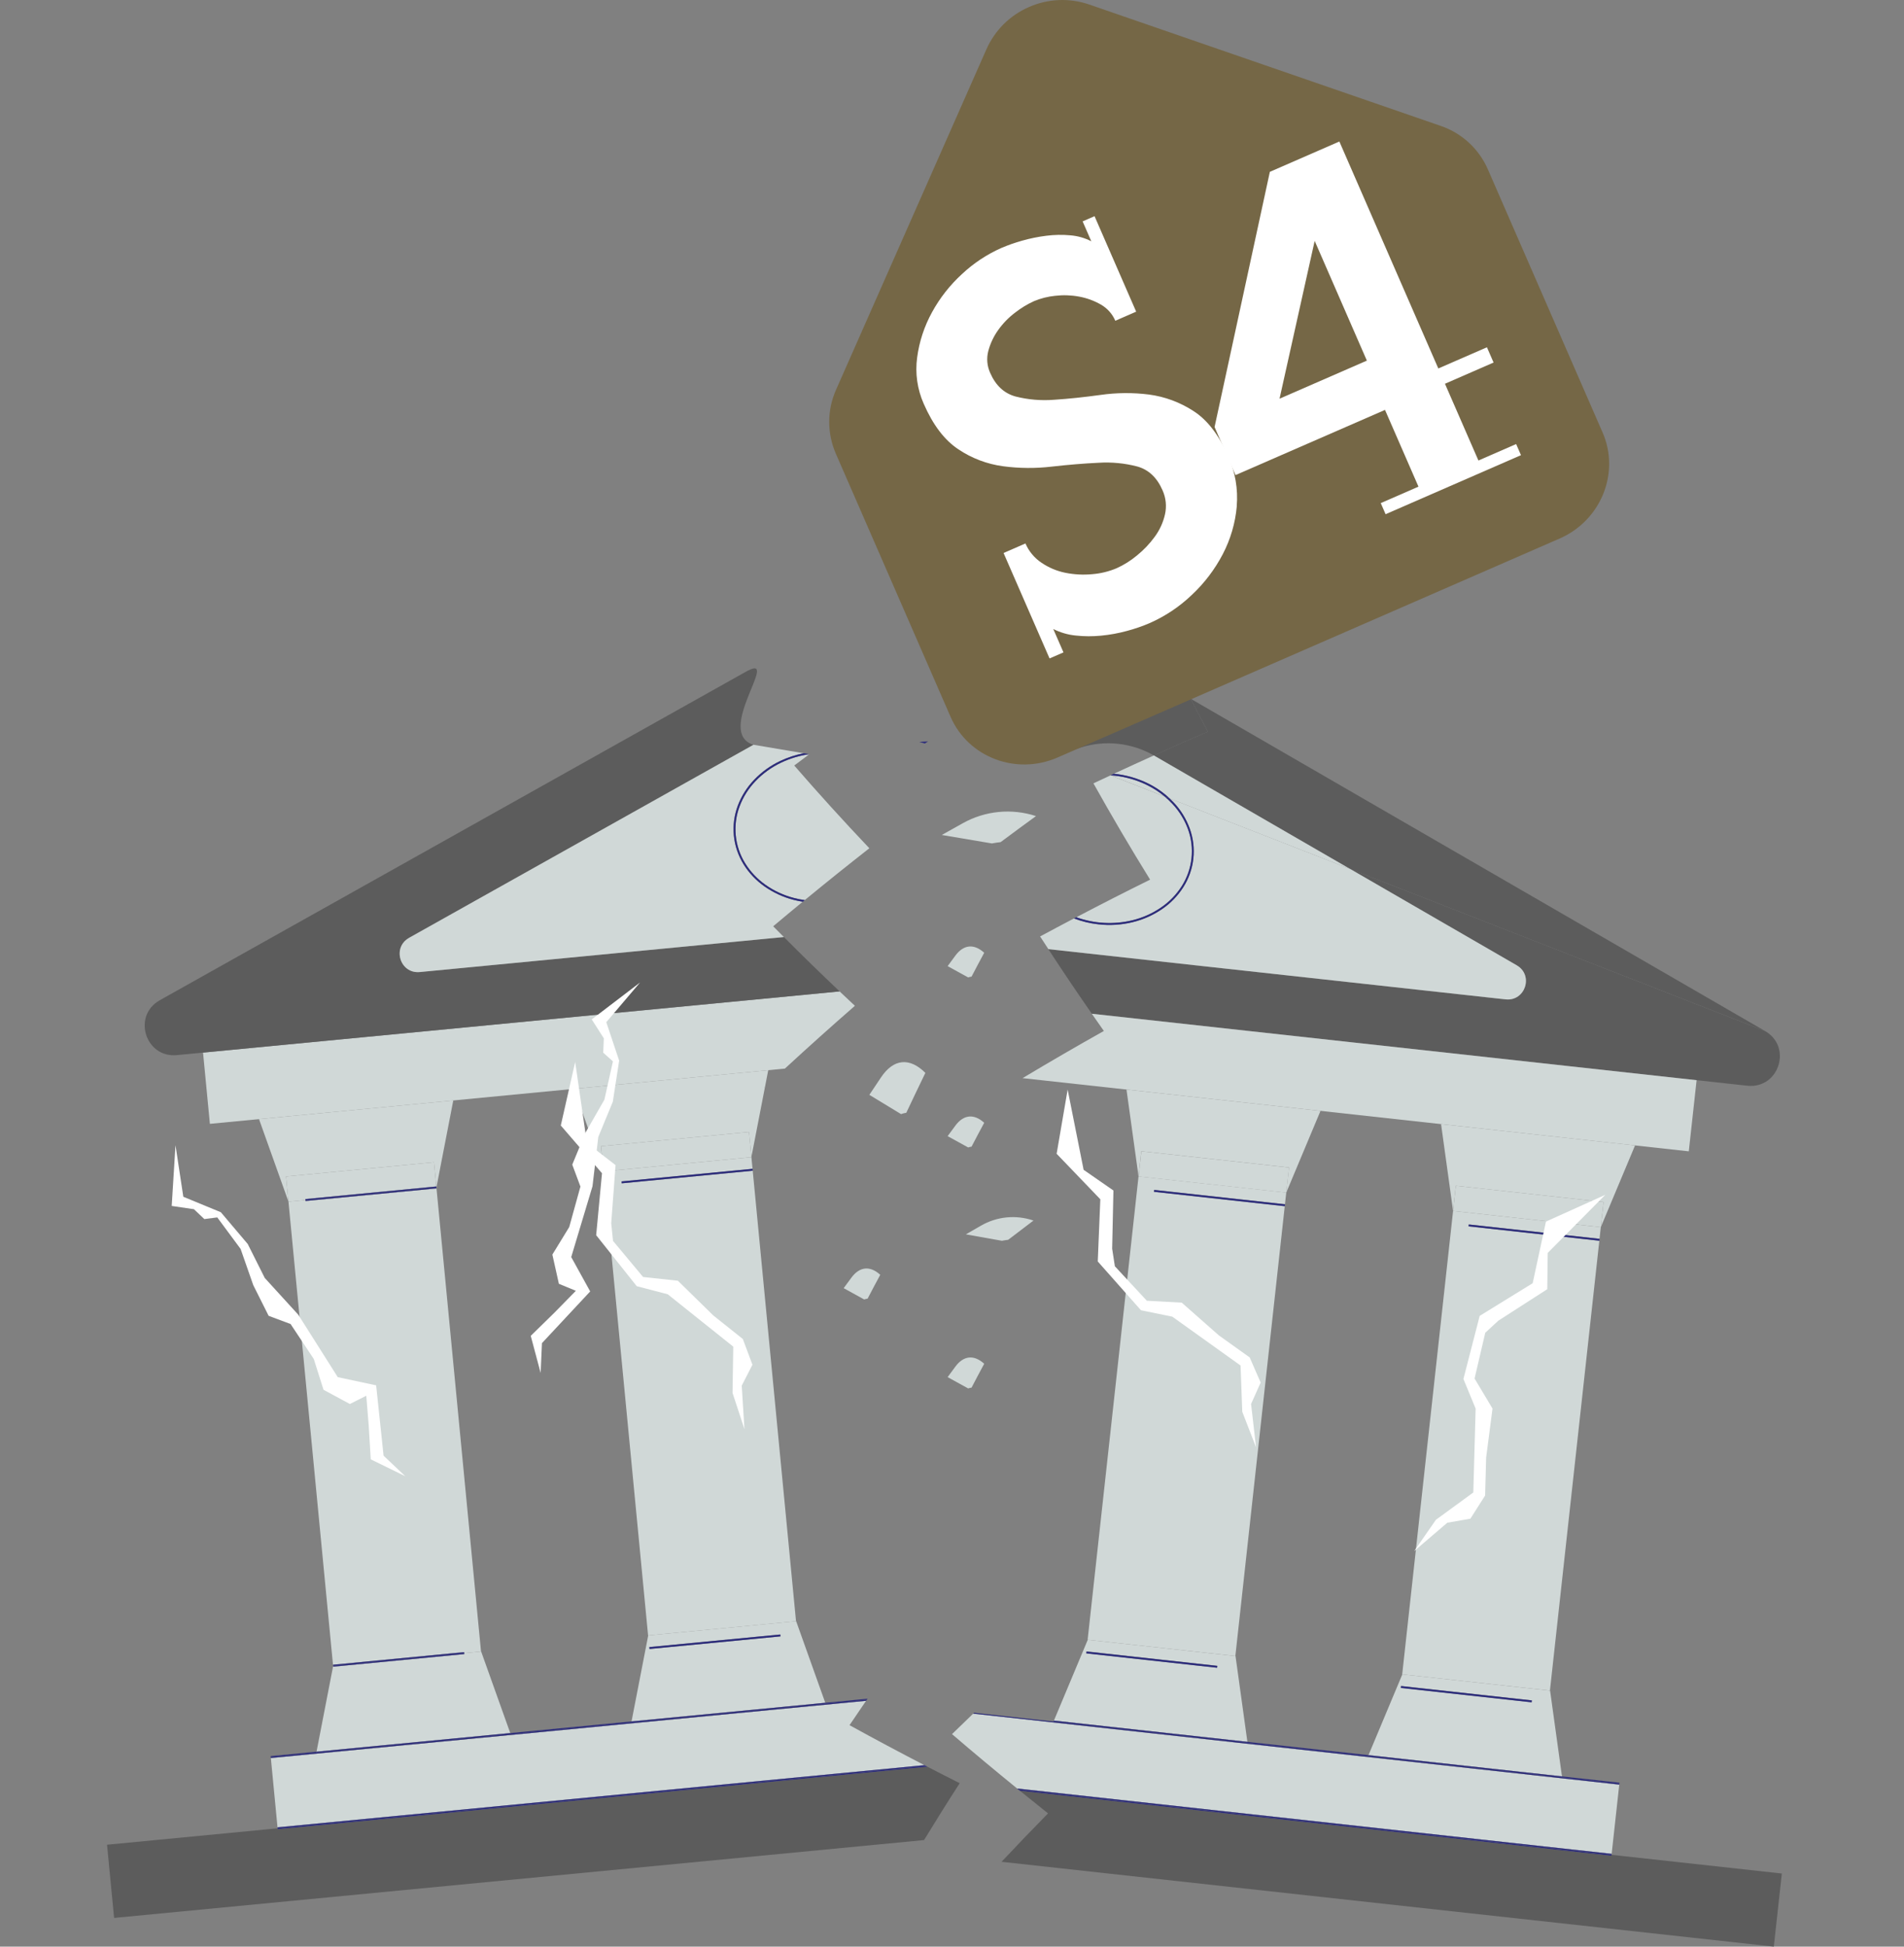 <?xml version="1.0" encoding="UTF-8"?>
<svg id="Layer_2" data-name="Layer 2" xmlns="http://www.w3.org/2000/svg" viewBox="0 0 751.13 767.81">
  <rect x="0" y="0" width="751.13" height="767.81" fill="#808080" stroke="none"/>
  <defs>
    <style>
      .cls-1 {
        fill: rgba(92, 92, 92, 0);
      }

      .cls-1, .cls-2, .cls-3, .cls-4, .cls-5, .cls-6, .cls-7 {
        stroke-width: 0px;
      }

      .cls-2 {
        fill: none;
      }

      .cls-3 {
        fill: #756746;
      }

      .cls-4 {
        fill: #5c5c5c;
      }

      .cls-5 {
        fill: #2c2c7c;
      }

      .cls-6 {
        fill: #d0d8d7;
      }

      .cls-7 {
        fill: #fff;
      }
    </style>
  </defs>
  <g id="Layer_7" data-name="Layer 7">
    <g>
      <path class="cls-6" d="m364.86,293.24s-.01,0-.02,0h.01s0,0,0,0Z"/>
      <path class="cls-5" d="m364.86,293.24c.42-.26.85-.52,1.27-.77-1.16.01-2.31.08-3.47.19l2.17.58s.01,0,.02,0Z"/>
      <g>
        <path class="cls-2" d="m109.48,720.77h0s-2.63-27.35-2.63-27.35h0s-.07-.75-.07-.75l18.09-1.74,6.58-33.92h0s-.05,0-.05,0l-17.59-183.03h0s-11.62-32.55-11.62-32.55l76.64-7.37-6.65,34.31.04.37h0s17.56,182.66,17.56,182.66h.05s11.49,32.19,11.49,32.19l47.83-4.6,6.58-33.92h-.05s-17.59-183.03-17.59-183.03h0s-11.62-32.55-11.62-32.55l76.64-7.37-1.29,6.67c2.61-2.45,5.23-4.88,7.86-7.31l-226.85,21.8-2.7-28.1-10.29.99c-10.92,1.05-16.29-11.62-10.14-18.91.88-1.04,1.99-1.97,3.36-2.74h0s231.31-129.63,231.31-129.63c.01,0,.02-.01.03-.02.33-.19.64-.34.93-.49,6.84-3.67,14.27-5.9,21.85-6.63s16.02.11,23.75,2.66l3.17,1.05c-1.57-1.94-3.15-3.89-4.7-5.84L0,288.24l42.23,439.37,67.28-6.47-.04-.37Z"/>
        <path class="cls-2" d="m296.88,461.02h0s.07.75.07.75h0s17.08,177.69,17.08,177.69h.05s11.49,32.18,11.49,32.18l16.66-1.6c6.17-8.96,12.46-17.83,18.89-26.6-13.97-8-27.79-16.28-41.46-24.83,9.29-12.22,18.81-24.24,28.56-36.05-13.28-8.61-26.39-17.5-39.33-26.64,10.13-11.87,20.49-23.52,31.04-34.95-12.55-9.19-24.92-18.64-37.09-28.35,10.95-11.46,22.1-22.69,33.43-33.69-11.72-9.67-23.24-19.59-34.55-29.75l-5.28,27.23.44,4.61Z"/>
        <polygon class="cls-6" points="183.08 651.66 183.11 652.04 189.76 651.4 172.2 468.74 120.54 473.7 120.5 473.33 113.8 473.97 131.4 657.01 131.45 657 131.41 656.63 183.08 651.66"/>
        <polygon class="cls-6" points="171.21 458.42 172.13 467.99 172.13 467.99 172.17 468.36 178.82 434.05 102.18 441.42 113.8 473.97 113.8 473.97 112.85 464.03 171.21 458.42"/>
        <polygon class="cls-6" points="120.46 472.96 172.13 467.99 171.21 458.42 112.85 464.03 113.8 473.97 120.5 473.33 120.46 472.96"/>
        <rect class="cls-5" x="172.18" y="468.36" width="0" height=".37" transform="translate(-44.04 18.62) rotate(-5.49)"/>
        <rect class="cls-5" x="120.4" y="470.85" width="51.9" height=".37" transform="translate(-44.4 16.16) rotate(-5.49)"/>
        <rect class="cls-5" x="172.15" y="467.99" width="0" height=".38" transform="translate(-44.01 18.62) rotate(-5.49)"/>
        <rect class="cls-5" x="120.36" y="470.47" width="51.9" height=".38" transform="translate(-44.36 16.16) rotate(-5.49)"/>
        <polygon class="cls-6" points="189.81 651.39 189.76 651.4 189.76 651.4 183.11 652.04 183.15 652.41 131.48 657.38 131.45 657.01 124.87 690.93 201.3 683.58 189.81 651.39"/>
        <rect class="cls-6" x="183.1" y="651.72" width="6.68" height="0" transform="translate(-61.5 20.83) rotate(-5.49)"/>
        <polygon class="cls-5" points="131.45 657 131.45 657.01 131.45 657 131.45 657"/>
        <polygon class="cls-5" points="131.45 657 183.11 652.04 183.08 651.66 131.41 656.63 131.45 657 131.45 657 131.45 657"/>
        <polygon class="cls-5" points="183.15 652.41 183.11 652.04 131.45 657 131.45 657.01 131.48 657.38 183.15 652.41"/>
        <rect class="cls-5" x="157.28" y="628.57" width="0" height="51.9" transform="translate(-515.59 673.88) rotate(-78.14)"/>
        <polygon class="cls-6" points="296.95 461.77 245.28 466.74 245.21 465.99 296.88 461.02 296.43 456.41 296.43 456.43 238.07 462.04 255.67 645.07 255.72 645.06 314.03 639.46 296.95 461.77"/>
        <path class="cls-6" d="m226.45,429.48l11.62,32.55h0s-.96-9.94-.96-9.94l58.36-5.61.95,9.93,5.28-27.23c-.06-.05-.12-.11-.18-.16.09-.08.17-.16.26-.24l1.29-6.67-76.64,7.37Z"/>
        <path class="cls-6" d="m301.72,429.18l.08-.4c-.09.08-.17.16-.26.24.06.05.12.11.18.16Z"/>
        <polygon class="cls-6" points="296.43 456.41 295.48 446.48 237.12 452.09 238.07 462.04 296.43 456.43 296.43 456.41"/>
        <rect class="cls-5" x="296.91" y="461.02" width="0" height=".75" transform="translate(-42.78 30.53) rotate(-5.49)"/>
        <rect class="cls-5" x="245.13" y="463.5" width="51.9" height=".75" transform="translate(-43.14 28.06) rotate(-5.49)"/>
        <path class="cls-6" d="m314.08,639.45h-.05s-58.31,5.61-58.31,5.61l-6.58,33.92,76.43-7.35-11.49-32.19Zm-6.18,5.99l-51.67,4.97-.07-.75,51.67-4.97.07.75Z"/>
        <rect class="cls-5" x="256.07" y="647.18" width="51.9" height=".75" transform="translate(-60.66 29.95) rotate(-5.49)"/>
        <path class="cls-6" d="m331.24,391.04l-251.14,24.14,2.7,28.1,226.85-21.8c9.1-8.4,18.31-16.65,27.61-24.76-2.02-1.88-4.02-3.78-6.03-5.67Z"/>
        <path class="cls-6" d="m335.14,680.46c2.16-3.22,4.34-6.42,6.53-9.61l-234.82,22.57,2.63,27.35,255.21-24.53c-9.91-5.13-19.77-10.39-29.55-15.78Z"/>
        <path class="cls-4" d="m365.91,696.87l-256.36,24.64-.04-.37-67.28,6.47,2.78,28.88,319.52-30.71c4.6-7.54,9.28-15.02,14.07-22.43-4.24-2.13-8.47-4.3-12.69-6.48Z"/>
        <path class="cls-4" d="m69.82,416.17c-10.92,1.05-16.29-11.62-10.14-18.91-6.16,7.29-.78,19.96,10.14,18.91l10.29-.99h0s-10.29.99-10.29.99Z"/>
        <path class="cls-4" d="m294.36,264.89s.02-.01.03-.02c-.01,0-.02.01-.03.02L63.04,394.52h0s0,0,0,0l231.31-129.63Z"/>
        <polygon class="cls-4" points="331.24 391.04 80.1 415.18 80.1 415.18 331.24 391.04 331.24 391.04"/>
        <path class="cls-1" d="m63.04,394.52c-1.37.77-2.48,1.7-3.36,2.74.88-1.04,1.99-1.97,3.36-2.74h0Z"/>
        <path class="cls-4" d="m69.82,416.17l10.29-.99h0s251.13-24.14,251.13-24.14c-7.44-7.04-14.77-14.18-21.99-21.44l-143.64,13.81c-7.78.75-11.04-9.67-4.22-13.49h0s135.88-76.15,135.88-76.15l-.14-.02c-15.08-4.98,10.14-35.28-1.82-29.36-.29.14-.59.3-.93.49-.01,0-.02.01-.03.02L63.04,394.52s0,0,0,0h0c-1.37.77-2.48,1.7-3.36,2.74-6.16,7.29-.78,19.96,10.14,18.91Z"/>
        <polygon class="cls-1" points="80.1 415.18 331.24 391.04 331.24 391.04 80.1 415.18 80.1 415.18"/>
        <path class="cls-6" d="m394.75,332.16c4.63-3.45,9.28-6.88,13.95-10.27-9.6-3.14-20.08-2.11-28.89,2.82l-8.27,4.63,19.78,3.34c1.14-.22,2.28-.4,3.43-.52Z"/>
        <path class="cls-6" d="m313.33,301.94c1.98-1.49,3.96-2.97,5.95-4.45h-.01c-3.86.53-7.61,1.66-11.14,3.34-3.76,1.78-7.17,4.24-10.05,7.25-2.74,2.84-4.88,6.21-6.28,9.9-2.82,7.44-2.02,15.76,2.16,22.52,2.08,3.36,4.82,6.25,8.05,8.52,3.4,2.4,7.21,4.16,11.25,5.19,1.4.36,2.8.63,4.22.82,8.42-6.93,16.92-13.75,25.48-20.45-10.12-10.66-20-21.54-29.63-32.64Z"/>
        <path class="cls-6" d="m161.38,369.92c-6.82,3.82-3.56,14.24,4.22,13.49l143.64-13.81c-1.41-1.41-2.82-2.82-4.22-4.24,3.87-3.26,7.75-6.48,11.65-9.69-1.21-.19-2.42-.44-3.61-.75-4.12-1.06-8.02-2.86-11.49-5.31-3.32-2.32-6.12-5.3-8.26-8.74-4.3-6.96-5.12-15.52-2.23-23.18,1.44-3.79,3.63-7.24,6.44-10.15,2.94-3.07,6.42-5.58,10.27-7.4,2.96-1.4,6.07-2.41,9.24-3.04l-19.78-3.34-135.88,76.15h0Z"/>
        <path class="cls-5" d="m313.26,354.2c-4.03-1.03-7.85-2.79-11.25-5.19-3.23-2.27-5.97-5.16-8.05-8.52-4.18-6.76-4.98-15.08-2.16-22.52,1.4-3.69,3.54-7.06,6.28-9.9,2.88-3.01,6.29-5.46,10.05-7.25,3.52-1.68,7.28-2.81,11.14-3.34l-2.22-.37c-3.17.63-6.28,1.64-9.24,3.04-3.85,1.82-7.33,4.33-10.27,7.4-2.81,2.91-5,6.37-6.44,10.15-2.9,7.65-2.07,16.22,2.23,23.18,2.13,3.44,4.94,6.41,8.26,8.74,3.48,2.45,7.37,4.25,11.49,5.31,1.19.31,2.4.56,3.61.75.27-.22.53-.44.8-.65-1.41-.2-2.82-.47-4.22-.82Z"/>
        <polygon class="cls-5" points="249.06 679.37 249.14 678.99 201.3 683.58 201.43 683.95 124.8 691.31 124.87 690.93 106.78 692.67 106.85 693.42 106.85 693.42 106.81 693.04 249.06 679.37"/>
        <path class="cls-5" d="m325.7,672l16.25-1.56c.09-.13.19-.27.28-.4l-16.66,1.6.13.36Z"/>
        <polygon class="cls-5" points="201.43 683.95 201.3 683.58 124.87 690.93 124.8 691.31 201.43 683.95"/>
        <polygon class="cls-5" points="325.7 672 325.57 671.64 249.14 678.99 249.06 679.37 325.7 672"/>
        <path class="cls-5" d="m341.95,670.44l-16.25,1.56h0s-76.64,7.37-76.64,7.37h0s-142.25,13.67-142.25,13.67l.04.37,234.82-22.57c.09-.14.19-.27.28-.4Z"/>
        <rect class="cls-5" x="248.88" y="675.69" width="76.99" height="0" transform="translate(-63.33 30.6) rotate(-5.49)"/>
        <rect class="cls-5" x="109.49" y="720.77" width="0" height=".37" transform="translate(-68.48 13.78) rotate(-5.49)"/>
        <path class="cls-5" d="m365.3,696.56c-.2-.11-.41-.21-.61-.32l-255.21,24.53.04.37,255.79-24.59Z"/>
        <path class="cls-5" d="m109.51,721.14h0s.04.37.04.37l256.36-24.64c-.2-.11-.41-.21-.61-.32l-255.79,24.59Z"/>
        <path class="cls-6" d="m383.28,452.27c1.65-3.17,3.31-6.31,4.99-9.41-4.02-3.67-8.15-3.26-11.39,1.14l-3.04,4.13,8.1,4.46c.44-.16.89-.26,1.34-.32Z"/>
        <path class="cls-6" d="m357.53,438.92c2.5-5.3,5.01-10.55,7.53-15.74-6.23-6.22-12.57-5.59-17.49,1.76l-4.61,6.9,12.51,7.6c.68-.26,1.36-.43,2.06-.52Z"/>
        <path class="cls-6" d="m397.72,489.02c3.32-2.56,6.65-5.09,9.99-7.6-6.9-2.35-14.42-1.62-20.74,2.03l-5.93,3.42,14.21,2.53c.82-.16,1.64-.29,2.46-.38Z"/>
        <path class="cls-6" d="m383.28,385.21c1.65-3.17,3.31-6.31,4.99-9.41-4.02-3.67-8.15-3.26-11.39,1.14l-3.04,4.13,8.1,4.46c.44-.16.89-.26,1.34-.32Z"/>
        <path class="cls-6" d="m342.27,512.23c1.65-3.17,3.31-6.31,4.99-9.41-4.02-3.67-8.15-3.26-11.39,1.14l-3.04,4.13,8.1,4.46c.44-.16.89-.26,1.34-.32Z"/>
        <path class="cls-6" d="m383.28,547.32c1.65-3.17,3.31-6.31,4.99-9.41-4.02-3.67-8.15-3.26-11.39,1.14l-3.04,4.13,8.1,4.46c.44-.16.89-.26,1.34-.32Z"/>
      </g>
      <g>
        <path class="cls-4" d="m444.11,266.5c-7.57-.83-15.3-.16-22.74,2.04,12.91-3.36-17.96,21.16-4.2,29.11l.13.05,9.04-2.85c9.64-3.04,20.1-1.9,28.86,3.12,7.08-3.19,14.18-6.32,21.3-9.38-2.3-4.31-4.55-8.64-6.79-12.98l-2.89-1.67c-7.05-4.07-14.79-6.57-22.71-7.44Z"/>
        <path class="cls-4" d="m689.27,428.25l-19.96-2.19h0s19.96,2.19,19.96,2.19c7.4.81,12.33-4.73,12.85-10.67-.51,5.95-5.44,11.49-12.85,10.67Z"/>
        <polygon class="cls-4" points="430.73 399.85 430.73 399.86 669.31 426.06 669.31 426.06 430.73 399.85"/>
        <path class="cls-1" d="m702.12,417.58c.35-4.07-1.37-8.33-5.78-10.88h0s0,0,0,0c4.41,2.55,6.13,6.81,5.78,10.88Z"/>
        <polygon class="cls-1" points="669.31 426.06 669.31 426.06 430.73 399.85 430.73 399.85 669.31 426.06"/>
        <path class="cls-6" d="m439.78,305.97c-.56-.06-1.12-.11-1.68-.15,0,0,0,0,0,0l21.36,8.34c-2.1-1.76-4.41-3.27-6.89-4.48-4.01-1.98-8.34-3.24-12.78-3.71Z"/>
        <path class="cls-6" d="m431.36,308.97c7.17,12.83,14.62,25.5,22.36,37.99-9.75,4.81-19.46,9.76-29.11,14.83,7.07,2.53,14.75,2.97,22.1,1.2,4.05-.98,7.88-2.69,11.32-5.04,3.26-2.22,6.04-5.08,8.17-8.41,4.27-6.71,5.18-15.02,2.47-22.49-1.35-3.71-3.44-7.11-6.15-9.98-.96-1.03-1.99-1.99-3.07-2.9l-21.36-8.34c-2.24,1.05-4.49,2.09-6.73,3.15Z"/>
        <g>
          <path class="cls-4" d="m598.34,380.76c6.76,3.91,3.36,14.29-4.4,13.43l-180.37-19.81c5.6,8.57,11.32,17.06,17.16,25.47l238.58,26.2h0s19.96,2.19,19.96,2.19c7.4.81,12.33-4.73,12.85-10.67.35-4.07-1.37-8.33-5.78-10.88h0s-163.74-63.96-163.74-63.96l65.75,38.02Z"/>
          <g>
            <path class="cls-2" d="m466.29,268.93c1.13,2.23,2.27,4.46,3.41,6.68l226.63,131.08h0c4.41,2.55,6.13,6.82,5.78,10.89-.51,5.95-5.44,11.49-12.85,10.67l-19.96-2.19-3.08,28.06-262.83-28.87c-3.07,1.84-6.13,3.69-9.18,5.55l-.16.38c9,12.25,18.26,24.31,27.76,36.17-13.34,8.46-26.55,17.18-39.6,26.17,9.94,11.98,20.12,23.75,30.54,35.31-12.66,9.04-25.17,18.33-37.51,27.89,10.8,11.59,21.84,22.96,33.08,34.1-11.95,9.58-23.72,19.4-35.3,29.47,11.64,11.16,23.49,22.08,35.53,32.76-8.07,7.27-16.04,14.67-23.91,22.19l31.13,3.42,13.35-31.87h-.05s20.07-182.78,20.07-182.78l-4.75-34.24,76.53,8.41-13.51,32.23-.5,4.59h0s-.08.75-.08.75h0s-19.49,177.44-19.49,177.44h.05s4.69,33.86,4.69,33.86l47.77,5.25,13.35-31.87h-.05s20.08-182.79,20.08-182.79h0s-4.75-34.24-4.75-34.24l76.53,8.41-13.5,32.23-.51,4.6-.08.75-19.49,177.44h.05s4.69,33.86,4.69,33.86l22.68,2.49-.04.37h0s-3.08,28.06-3.08,28.06l67.18,7.38,48.19-438.75-284.84-31.28Z"/>
            <polygon class="cls-6" points="506.84 475.74 455.25 470.07 455.33 469.33 506.92 474.99 507.43 470.4 449.15 464 429.07 646.78 429.12 646.79 487.35 653.18 506.84 475.74"/>
            <polygon class="cls-6" points="508.52 460.48 507.43 470.4 520.94 438.17 444.4 429.76 449.15 464 450.24 454.08 508.52 460.48"/>
            <rect class="cls-6" x="473.84" y="432.93" width="9.99" height="58.63" transform="translate(-32.92 887.75) rotate(-83.73)"/>
            <rect class="cls-5" x="506.51" y="475.37" width=".75" height="0" transform="translate(-20.98 927.32) rotate(-83.73)"/>
            <rect class="cls-5" x="480.71" y="446.58" width=".75" height="51.9" transform="translate(-41.15 899.16) rotate(-83.73)"/>
            <path class="cls-6" d="m487.4,653.19h-.05s-58.23-6.4-58.23-6.4l-13.35,31.87,76.33,8.38-4.69-33.85Zm-7.27,4.6l-51.59-5.67.08-.75,51.59,5.67-.08.75Z"/>
            <rect class="cls-5" x="454" y="628.63" width=".75" height="51.91" transform="translate(-245.9 1034.78) rotate(-83.73)"/>
            <polygon class="cls-6" points="630.94 489.37 579.34 483.7 579.42 482.96 631.02 488.62 631.52 484.02 631.52 484.03 573.24 477.63 553.17 660.41 553.22 660.42 611.45 666.81 630.94 489.37"/>
            <polygon class="cls-6" points="632.61 474.11 631.52 484.02 645.03 451.79 568.5 443.39 573.24 477.63 573.24 477.63 574.33 467.71 632.61 474.11"/>
            <polygon class="cls-6" points="631.52 484.02 632.61 474.11 574.33 467.71 573.24 477.63 631.52 484.03 631.52 484.02"/>
            <rect class="cls-5" x="604.81" y="460.21" width=".75" height="51.9" transform="translate(55.85 1034.65) rotate(-83.73)"/>
            <path class="cls-6" d="m611.5,666.82h-.05s-58.23-6.4-58.23-6.4l-13.35,31.87,76.33,8.38-4.69-33.85Zm-7.28,4.6l-51.59-5.67.08-.75,51.59,5.67-.08.75Z"/>
            <rect class="cls-5" x="578.09" y="642.26" width=".75" height="51.91" transform="translate(-148.9 1170.27) rotate(-83.73)"/>
            <path class="cls-6" d="m435.48,406.64c-10.77,6.04-21.46,12.25-32.08,18.61l262.83,28.87,3.08-28.06-238.58-26.2c1.58,2.26,3.15,4.53,4.74,6.78Z"/>
            <path class="cls-6" d="m383.92,675.91c-2.8,2.68-5.58,5.37-8.35,8.08,8.48,7.28,17.06,14.43,25.72,21.47l234.51,25.76-.04.37h0s3.08-28.06,3.08-28.06h0s-.04.37-.04.37l-254.87-27.99Z"/>
            <path class="cls-4" d="m635.75,731.59l-.04.37-233.36-25.63c3.69,2.99,7.39,5.97,11.1,8.93-6.19,6.28-12.3,12.65-18.34,19.09l304.66,33.46,3.17-28.84-67.18-7.38h0Z"/>
            <path class="cls-4" d="m455.19,297.97s.07.04.11.06l77.29,44.7,163.74,63.95-226.63-131.08c2.23,4.34,4.49,8.67,6.79,12.98-7.12,3.06-14.22,6.19-21.3,9.38Z"/>
            <path class="cls-6" d="m452.89,309.01c3.14,1.54,6.02,3.55,8.55,5.94l71.15,27.79-77.29-44.7s-.07-.04-.11-.06c-5.26,2.37-10.51,4.78-15.75,7.21,4.64.46,9.2,1.74,13.45,3.82Z"/>
            <path class="cls-6" d="m463.06,316.55c2.77,2.95,4.92,6.44,6.3,10.24,2.79,7.69,1.85,16.24-2.54,23.14-2.18,3.41-5.03,6.35-8.37,8.63-3.51,2.41-7.43,4.15-11.56,5.15-4.43,1.08-9.01,1.38-13.54.86-3.31-.35-6.55-1.14-9.65-2.32-4.47,2.35-8.93,4.71-13.38,7.11,1.08,1.67,2.18,3.34,3.27,5.01l180.37,19.81c7.76.85,11.17-9.52,4.4-13.43l-65.75-38.02-71.15-27.79c.55.52,1.09,1.05,1.61,1.61Z"/>
          </g>
        </g>
        <path class="cls-5" d="m439.78,305.97c4.45.47,8.77,1.73,12.78,3.71,2.47,1.21,4.78,2.72,6.89,4.48l2,.78c-2.54-2.39-5.42-4.4-8.55-5.94-4.25-2.08-8.81-3.36-13.45-3.82-.45.21-.9.42-1.35.63.56.04,1.12.09,1.68.15Z"/>
        <path class="cls-5" d="m446.88,363.72c4.14-1,8.05-2.75,11.56-5.15,3.35-2.28,6.2-5.21,8.37-8.63,4.4-6.9,5.33-15.45,2.54-23.14-1.39-3.8-3.53-7.29-6.3-10.24-.52-.56-1.06-1.09-1.61-1.61l-2-.78c1.08.9,2.11,1.86,3.07,2.9,2.7,2.88,4.79,6.27,6.15,9.98,2.71,7.47,1.8,15.78-2.47,22.49-2.13,3.33-4.9,6.19-8.17,8.41-3.43,2.36-7.27,4.06-11.32,5.04-7.36,1.78-15.04,1.34-22.1-1.2-.3.16-.61.32-.91.48,3.1,1.18,6.34,1.96,9.65,2.32,4.53.51,9.12.22,13.54-.86Z"/>
        <polygon class="cls-5" points="539.71 692.65 539.86 692.29 492.09 687.04 492.15 687.42 539.71 692.65"/>
        <polygon class="cls-5" points="638.84 703.53 638.88 703.16 616.19 700.67 616.25 701.05 638.84 703.53"/>
        <polygon class="cls-5" points="492.15 687.42 492.09 687.04 415.77 678.66 415.62 679.02 492.15 687.42"/>
        <polygon class="cls-5" points="616.25 701.05 616.19 700.67 539.86 692.29 539.71 692.65 616.25 701.05"/>
        <path class="cls-5" d="m616.25,701.06l-76.54-8.41h0s-47.56-5.23-47.56-5.23h0s-76.53-8.4-76.53-8.4h0s-31.34-3.45-31.34-3.45c-.12.11-.24.23-.36.34l254.87,27.99.04-.37-22.59-2.48h0Z"/>
        <rect class="cls-5" x="384.27" y="681.51" width="108.2" height="0" transform="translate(-146.55 120.71) rotate(-13.46)"/>
        <rect class="cls-5" x="539.48" y="696.85" width="77" height="0" transform="translate(-91.82 87.73) rotate(-8.04)"/>
        <path class="cls-5" d="m401.29,705.46c.18.14.36.29.53.44l233.93,25.69.04-.37-234.51-25.76Z"/>
        <path class="cls-5" d="m402.35,706.34l233.36,25.63.04-.37-233.93-25.69c.18.14.35.29.53.44Z"/>
      </g>
    </g>
    <polygon class="cls-7" points="252.51 387.52 239.18 403.18 244.26 418.35 241.75 434.58 236.03 448.44 233.74 467.9 225.35 495.82 232.83 509.38 213.8 529.77 213.28 541.53 209.38 526.9 218.78 517.7 227.18 509.13 220.48 506.37 217.91 494.84 224.56 483.99 228.98 468.02 225.76 459.37 230.92 446.85 238.44 433.74 241.8 418.63 237.97 415.21 238.21 409.55 233.44 402.08 252.51 387.52"/>
    <path class="cls-7" d="m416.84,455.08l17.24,17.95-1.01,24.53,17.04,19.24,12.38,2.54,26.91,19.26.68,18.25,5.44,14.03-1.97-17.1,3.78-8.45-4.32-9.92-12.16-8.69-14.65-12.92-13.77-.75-12.61-13.6-1.07-6.93.5-22.95-11.76-8.16c-2.1-10.55-4.2-21.1-6.3-31.65-1.45,8.44-2.89,16.88-4.34,25.31Z"/>
    <path class="cls-7" d="m609.88,481.82l-5.24,24.32-20.9,12.88-6.42,24.89,4.82,11.69-.92,33.08-14.75,10.77-8.59,12.36,13.08-11.2,9.11-1.59,5.81-9.13.4-14.94,2.52-19.37-7.08-11.84,4.22-18.06,5.15-4.76,19.31-12.42.18-14.31c7.57-7.64,15.14-15.28,22.71-22.92-7.8,3.52-15.61,7.04-23.41,10.56Z"/>
    <polygon class="cls-7" points="69.23 451.71 72.32 472.04 87.12 478.14 97.73 490.67 104.45 504.07 117.66 518.55 133.25 543.19 148.39 546.42 151.32 574.16 159.87 582.26 146.26 575.61 145.47 562.49 144.5 550.53 138.02 553.78 127.63 548.17 123.79 536.03 114.63 522.23 105.98 519 99.91 506.89 94.92 492.62 85.71 480.18 80.62 480.84 76.51 476.95 67.74 475.66 69.23 451.71"/>
    <path class="cls-7" d="m221.23,443.93l16.26,18.83-2.3,24.44,16,20.11,12.23,3.19,25.85,20.66-.28,18.26,4.7,14.3-1.07-17.19,4.22-8.24-3.79-10.14-11.68-9.32-13.95-13.67-13.72-1.47-11.87-14.25-.7-6.98,1.71-22.89-11.31-8.77c-1.54-10.65-3.08-21.29-4.62-31.94-1.89,8.35-3.78,16.7-5.67,25.05Z"/>
    <g id="Group_133" data-name="Group 133">
      <path id="Path_1" data-name="Path 1" class="cls-3" d="m405.98,2.75c7.49-3.29,15.95-3.64,23.68-.98l138.77,47.91c8.26,2.84,14.96,9,18.48,16.99l45.33,103.95c6.95,15.93-.66,34.68-16.96,41.79l-198.1,86.38c-16.3,7.11-35.21-.07-42.16-16.01l-45.33-103.95c-3.46-8.02-3.42-17.12.13-25.1l59.32-134.29c3.31-7.48,9.32-13.44,16.83-16.68Z"/>
      <path id="Path_13" data-name="Path 13" class="cls-7" d="m570.04,151.37l13.2,30.27,14.88-6.49,1.91,4.38-53.41,23.29-1.91-4.38,14.88-6.49-13.2-30.27-58.97,25.71-8.27-18.96,21.81-100.65,27.42-11.96,39.04,89.52,19.18-8.36,2.62,6.02-19.17,8.36Zm-51.4-56.36l-13.86,62.25,34.45-15.02-20.59-47.23Z"/>
      <path id="Path_14" data-name="Path 14" class="cls-7" d="m487.91,199.73c-.59,6.59-2.47,13.01-5.54,18.88-3.14,6.01-7.28,11.45-12.24,16.08-4.86,4.64-10.48,8.39-16.63,11.1-2.9,1.24-5.88,2.26-8.93,3.07-3.33.91-6.72,1.53-10.16,1.86-3.35.33-6.72.32-10.06-.05-3.08-.3-6.07-1.18-8.83-2.57l4.02,9.22-5.49,2.39-18.14-41.59,8.63-3.76c1.34,3.1,3.54,5.75,6.36,7.62,2.84,1.93,6.05,3.28,9.42,3.95,3.46.69,7,.88,10.51.55,3.34-.26,6.62-1.06,9.7-2.36,2.87-1.3,5.55-2.98,7.97-5,2.66-2.15,5.03-4.63,7.04-7.39,1.96-2.65,3.34-5.68,4.06-8.89.71-3.19.36-6.52-.99-9.49-2.17-4.97-5.47-8.08-9.9-9.34-5-1.31-10.19-1.81-15.35-1.48-5.79.27-11.95.78-18.47,1.52-6.38.75-12.83.7-19.2-.15-6.31-.85-12.33-3.13-17.61-6.68-5.46-3.61-10.02-9.6-13.67-17.97-2.54-5.72-3.44-12.04-2.59-18.25.83-6.26,2.82-12.31,5.87-17.85,3.09-5.65,7.1-10.75,11.86-15.09,4.55-4.26,9.78-7.72,15.48-10.25,2.67-1.14,5.41-2.1,8.2-2.88,3.12-.89,6.31-1.54,9.54-1.94,3.15-.4,6.33-.46,9.49-.17,2.88.23,5.69,1.03,8.26,2.35l-3.42-7.85,4.7-2.05,16.42,37.66-8.23,3.59c-1.15-2.69-3.16-4.94-5.7-6.39-2.67-1.53-5.58-2.59-8.6-3.14-3.12-.58-6.31-.68-9.47-.31-2.86.29-5.65,1-8.3,2.1-2.66,1.21-5.17,2.74-7.47,4.54-2.57,1.94-4.82,4.26-6.68,6.88-1.78,2.49-3.09,5.28-3.88,8.23-.76,2.89-.5,5.95.74,8.66,2.17,4.97,5.5,8.07,10,9.3,4.98,1.27,10.14,1.7,15.26,1.29,5.67-.37,11.77-1.01,18.3-1.91,6.32-.9,12.74-.95,19.07-.15,6.25.83,12.24,3.04,17.53,6.48,5.5,3.52,10.08,9.46,13.72,17.83,2.79,6.19,3.96,13,3.38,19.77Z"/>
    </g>
  </g>
</svg>